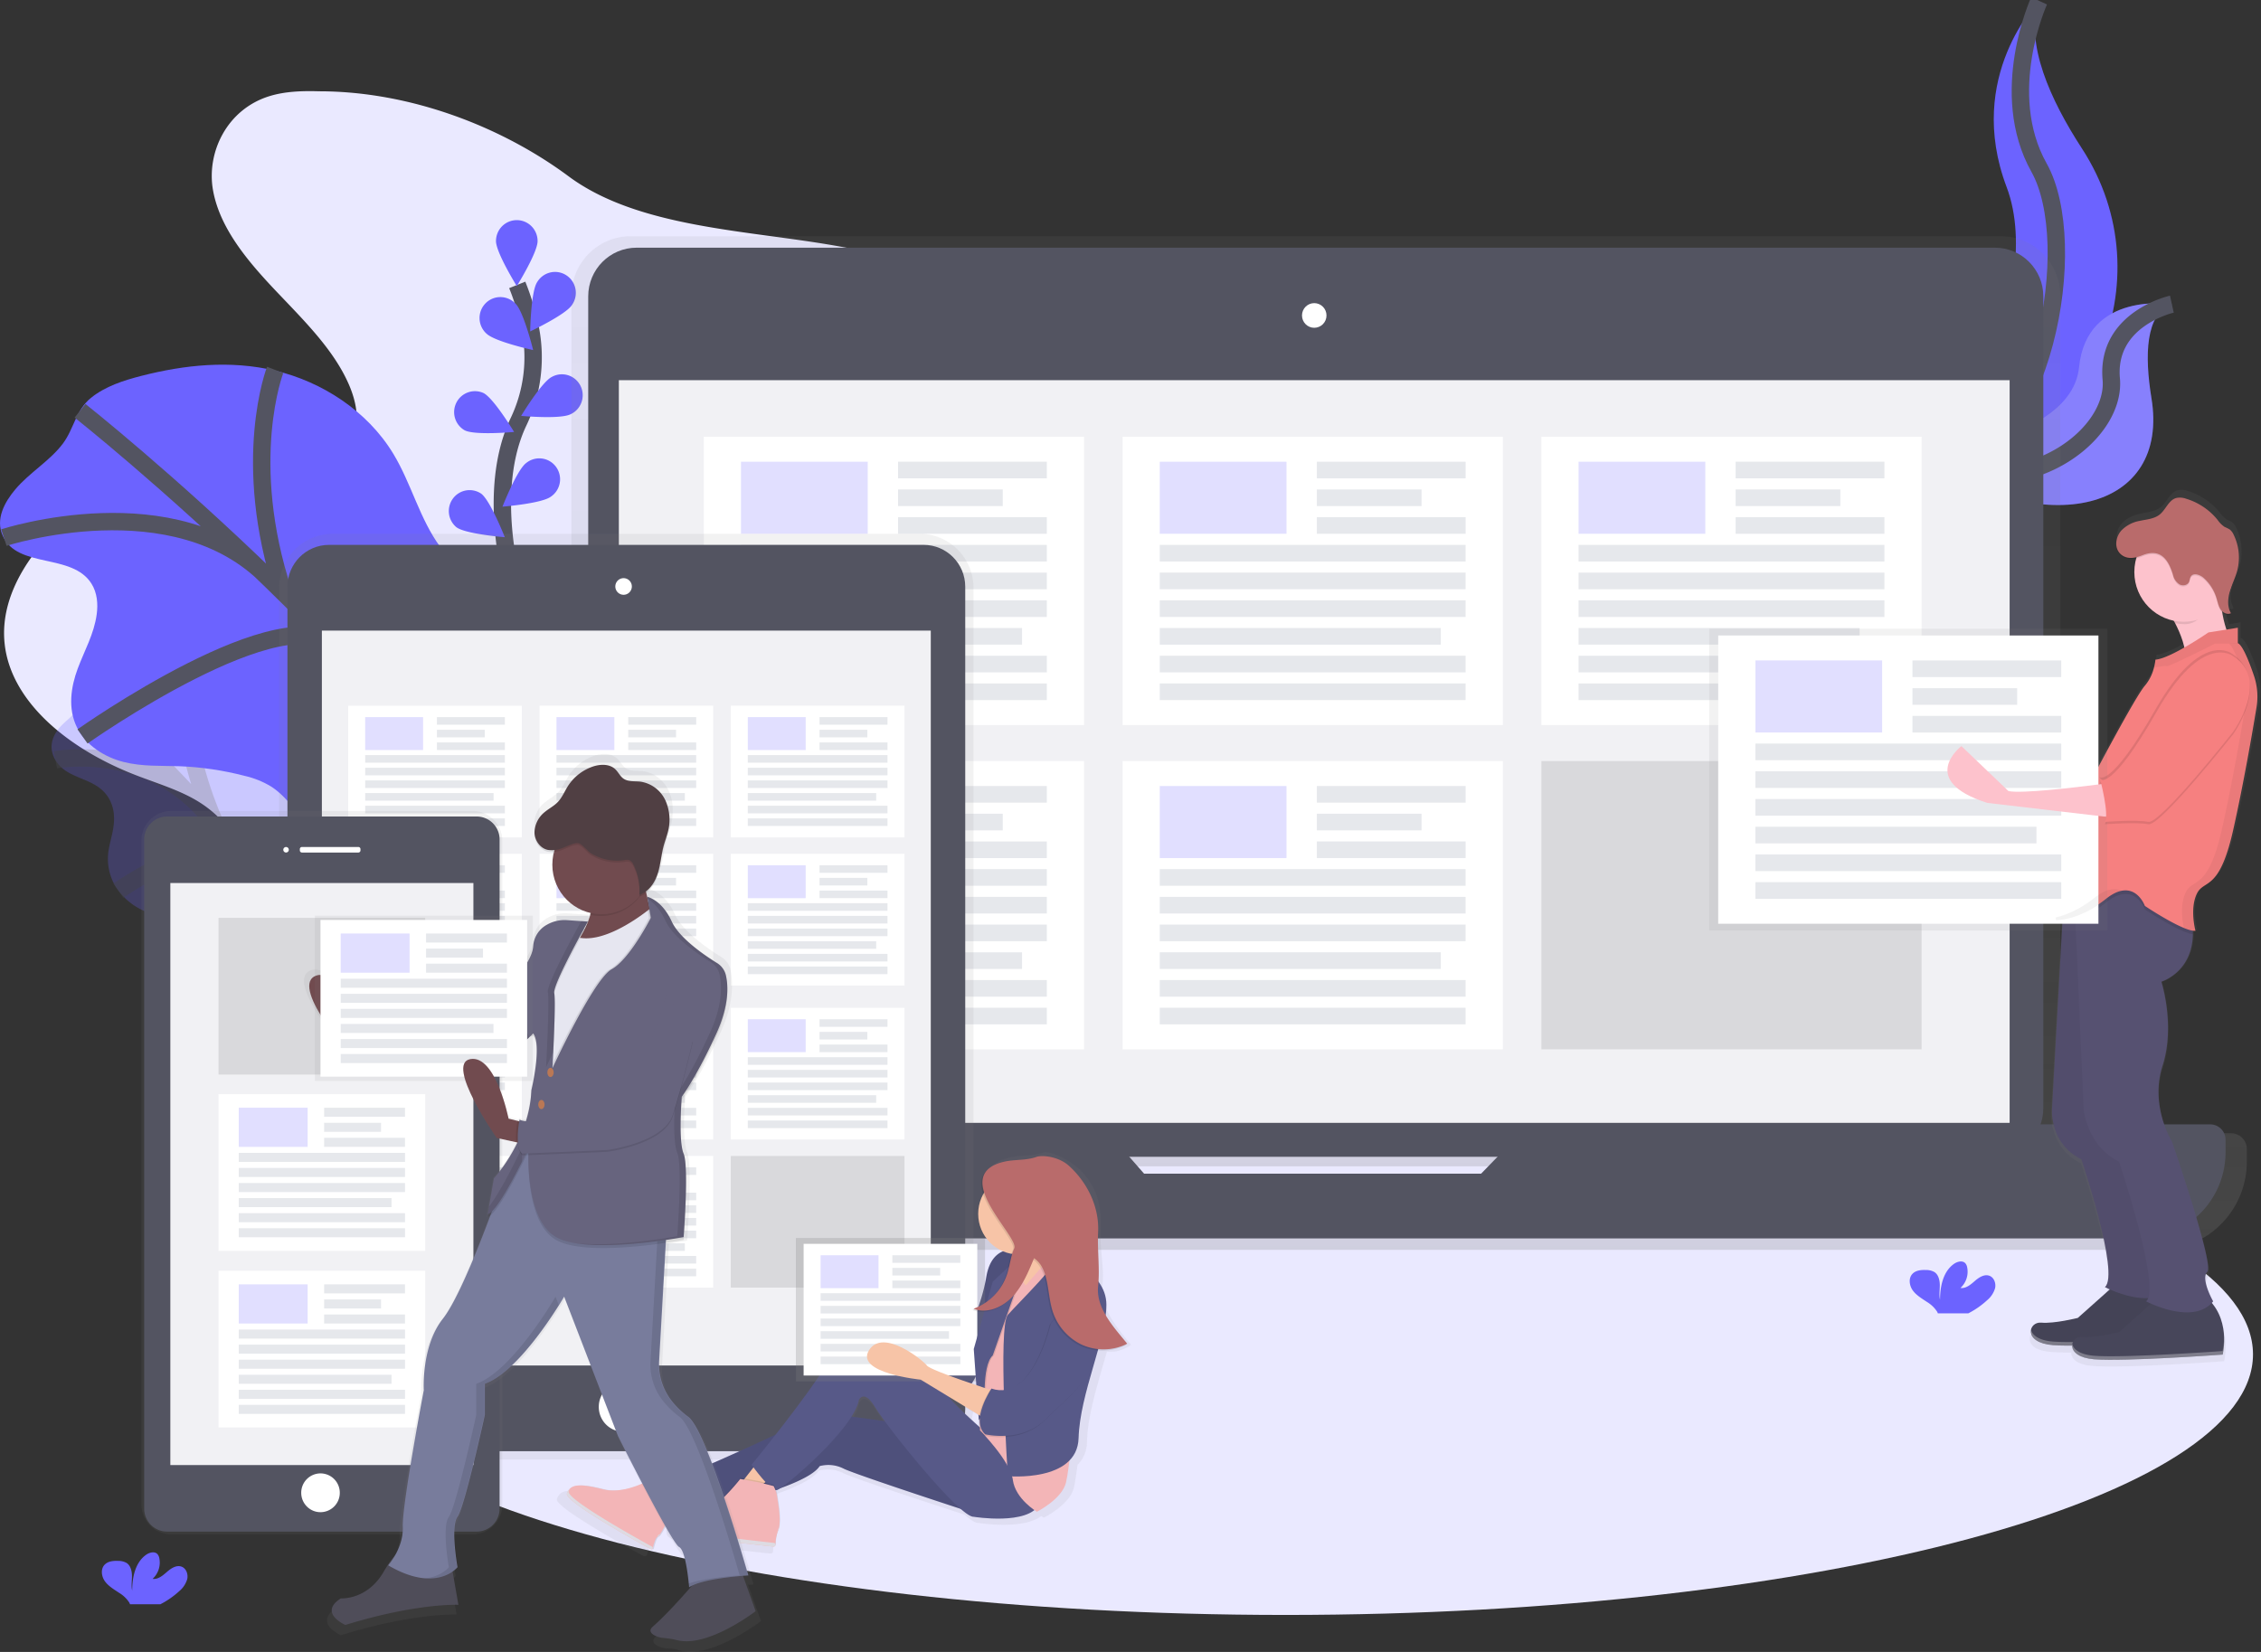 <svg width="260" height="190" viewBox="0 0 260 190" fill="none"><rect x="0" y="0" width="260" height="190" fill="#333333" stroke="none"/><g clip-path="url(#clip0)"><path d="M36.7 10.5c-1.929-.056-3.905 0-5.713.558-4.921 1.521-7.254 6.499-6.495 10.8.758 4.302 3.877 8.05 7.114 11.475 3.237 3.425 6.744 6.812 8.52 10.906.884 2.043 1.298 4.333.399 6.374-1.388 3.146-5.572 4.903-9.589 5.269-4.016.366-8.05-.347-12.08-.585-1.692-.099-3.431-.11-5.025.349-1.748.5-3.205 1.523-4.545 2.59C4.049 62.414-.142 68.122.542 74.108c.766 6.795 7.593 12.165 15.072 15.046 2.476.963 5.095 1.728 7.275 3.09 5.741 3.595 7.03 10.334 6.459 16.282-.572 5.948-2.52 11.903-1.435 17.798 1.275 6.858 6.918 13.053 14.53 15.947 6.782 2.577 15.27 2.407 21.292-1.23 2.935-1.777 5.155-4.244 7.086-6.796a54.888 54.888 0 0 0 7.045-12.275c.84-2.044 1.63-4.242 3.588-5.662 1.197-.874 2.747-1.362 4.28-1.743 4.622-1.145 9.49-1.458 14.156-2.479 4.665-1.02 9.346-2.924 11.882-6.326 3.589-4.814 1.914-10.98 1.931-16.642.028-12.916 9.356-24.477 12.799-37.068 1.124-4.114 1.543-8.666-.969-12.336-1.706-2.492-4.584-4.29-7.608-5.679-6.653-3.054-14.215-4.414-21.653-5.738-10.337-1.839-22.89-2.077-30.9-8.027-7.678-5.7-18.197-9.77-28.673-9.77z" fill="#EAE9FF"/><g opacity=".5"><path opacity=".5" d="M6.54 84.09c-.511.761-.932 1.866-.262 3.154 1.316 2.528 4.57 2.008 6.15 4.427.423.67.658 1.442.682 2.236.06 1.37-.361 2.448-.579 3.654a6.208 6.208 0 0 0 .627 4.173 7.338 7.338 0 0 0 3.35 3.007c1.224.544 2.392.683 3.564.948 1.454.336 2.87.82 4.227 1.444a8.01 8.01 0 0 1 1.804 1.06 13.196 13.196 0 0 1 1.825 1.978l5.088 6.321a18.086 18.086 0 0 0 2.154 2.369c.857.696 1.8 1.279 2.803 1.735 2.032 1.018 4.156 2.061 5.919 1.943 1.763-.118 2.988-1.83 2.153-4.222-.79-2.277-3.014-4.196-4.024-6.468-1.59-3.582.493-6.258-.84-9.845-1.277-3.447-4.858-5.758-7.145-8.906-1.642-2.239-2.555-4.843-4.034-7.195-2.153-3.37-5.358-5.947-8.373-7.252a16.16 16.16 0 0 0-8.411-1.172c-1.091.12-2.165.325-2.94.982-.823.698-.718 2.002-1.254 2.93-.615 1.066-1.787 1.67-2.483 2.7z" fill="#6C63FF"/><path opacity=".5" d="M9.734 79.244s25.474 23.962 35.746 42.619M6.375 87.39s10.18-1.99 17.225 5.994m-9.99 9.054s11.243-7.912 15.133-3.31M21.58 78.594s-1.183 6.056 3.077 15.949m16.512 7.555s-.995 3.971-8.995 1.052m.873 12.841s4.883-5.678 2.663-8.466" stroke="#535461" stroke-width="2" stroke-miterlimit="10"/></g><path d="M1.753 56.296C.557 57.719-.563 59.688.317 61.63c1.694 3.813 7.964 1.947 10.201 5.498.67 1.061.76 2.359.605 3.516-.301 2.265-1.416 4.189-2.186 6.259-.77 2.07-1.17 4.573-.084 6.759 1.045 2.115 3.249 3.451 5.383 3.983s4.272.412 6.404.482c2.532.1 5.046.473 7.5 1.112 1.078.245 2.11.663 3.057 1.237 1.089.7 1.969 1.728 2.83 2.74l7.656 8.975c1.016 1.204 2.054 2.407 3.315 3.291 1.455 1.018 3.11 1.535 4.74 2.034 3.504 1.078 7.176 2.166 10.526 1.427 3.349-.739 6.16-3.96 5.322-7.688-.796-3.55-4.39-6.068-5.6-9.546-1.914-5.481 2.811-10.565 1.392-16.142-1.358-5.349-7.382-8.107-10.731-12.635-2.393-3.244-3.335-7.303-5.426-10.754-3.02-4.983-8.282-8.283-13.521-9.537-5.24-1.254-10.51-.67-15.424.585-2.081.532-4.162 1.203-5.813 2.532-1.754 1.413-1.954 3.558-3.232 5.262-1.48 1.98-3.866 3.35-5.478 5.276z" fill="#6C63FF"/><path d="M9.205 47.246s40.59 32.134 54.248 60.08M.447 61.83s19.706-6.414 30.512 4.733M9.49 84.699S32.961 68.09 38.894 74.568M31.64 42.547s-4.045 10.444.957 25.625m28.719 7.547s-3.065 6.915-17.2 4.496m-2.227 21.117s10.877-10.947 7.552-14.924" stroke="#535461" stroke-width="2" stroke-miterlimit="10"/><path d="M147.838 185.746c61.437 0 111.242-13.419 111.242-29.973 0-16.553-49.805-29.972-111.242-29.972-61.438 0-111.242 13.419-111.242 29.972 0 16.554 49.804 29.973 111.242 29.973z" fill="#EAE9FF"/><path d="M234.482.098s-8.572 8.624-3.732 21.422c4.839 12.799-8.297 34.082-8.297 34.082s.141-.022.402-.068c17.605-3.129 26.354-23.387 16.564-38.438-3.638-5.594-6.626-12.155-4.937-16.998z" fill="#6C63FF"/><path d="M234.482.098s-4.84 10.571 0 19.196c4.839 8.624.83 32.83-12.029 36.308" stroke="#535461" stroke-width="2" stroke-miterlimit="10"/><path d="M249.75 34.985s-9.782-1.567-10.672 7.252c-.89 8.82-18.808 10.042-18.808 10.042l.334.224c14.794 9.77 28.947 6.225 26.794-6.74-.782-4.833-.717-9.685 2.352-10.778z" fill="#6C63FF"/><path opacity=".2" d="M249.75 34.985s-9.782-1.567-10.672 7.252c-.89 8.82-18.808 10.042-18.808 10.042l.334.224c14.794 9.77 28.947 6.225 26.794-6.74-.782-4.833-.717-9.685 2.352-10.778z" fill="#F5F5F5"/><path d="M249.75 34.984s-7.593 1.685-6.969 8.622c.624 6.938-11.275 15.273-22.511 8.666M59.018 67.35s-3.172-10.832.596-18.81a17.207 17.207 0 0 0 1.375-10.734 28.91 28.91 0 0 0-1.51-5.038" stroke="#535461" stroke-width="2" stroke-miterlimit="10"/><path d="M61.82 27.725c0 1.33-2.392 5.178-2.392 5.178s-2.393-3.851-2.393-5.178c0-.638.252-1.25.7-1.702a2.385 2.385 0 0 1 3.384 0c.449.452.7 1.064.7 1.702zm3.95 7.356c-.717 1.115-4.803 3.04-4.803 3.04s.074-4.54.792-5.654a2.405 2.405 0 0 1 1.511-1.126 2.378 2.378 0 0 1 1.854.321 2.4 2.4 0 0 1 1.05 1.57 2.423 2.423 0 0 1-.404 1.85zm-.17 12.568c-1.18.597-5.672.185-5.672.185s2.342-3.88 3.519-4.477a2.38 2.38 0 0 1 2.71.26 2.403 2.403 0 0 1 .845 1.687 2.419 2.419 0 0 1-.625 1.782 2.38 2.38 0 0 1-.777.565v-.002zm-2.259 9.479c-1.062.79-5.56 1.146-5.56 1.146s1.656-4.222 2.718-5.012a2.389 2.389 0 0 1 1.81-.525 2.383 2.383 0 0 1 1.628.957 2.413 2.413 0 0 1 .433 1.846 2.416 2.416 0 0 1-1.029 1.588zm-7.388-18.75c.956.924 5.356 1.885 5.356 1.885s-1.08-4.407-2.026-5.332a2.392 2.392 0 0 0-1.725-.761 2.38 2.38 0 0 0-1.737.73 2.409 2.409 0 0 0-.675 1.769 2.42 2.42 0 0 0 .806 1.712v-.003zm-2.506 11.12c1.18.596 5.672.185 5.672.185s-2.342-3.88-3.519-4.477a2.379 2.379 0 0 0-1.782-.076 2.397 2.397 0 0 0-1.339 1.185 2.42 2.42 0 0 0-.152 1.788c.18.593.582 1.094 1.12 1.397v-.002zm-.957 11.146c1.061.789 5.559 1.145 5.559 1.145s-1.655-4.222-2.718-5.011a2.38 2.38 0 0 0-3.25.57 2.418 2.418 0 0 0 .408 3.296z" fill="#6C63FF"/><path d="M256.554 130.341h-20.356a6.864 6.864 0 0 0 .718-3.05V34.023a6.882 6.882 0 0 0-1.998-4.846 6.795 6.795 0 0 0-4.818-2.007H72.526a6.795 6.795 0 0 0-4.82 2.008 6.879 6.879 0 0 0-1.995 4.85v93.263a6.85 6.85 0 0 0 .717 3.05H45.352a1.8 1.8 0 0 0-1.274.53c-.337.34-.527.801-.527 1.282v1.461c0 2.69 1.062 5.27 2.953 7.173a10.05 10.05 0 0 0 7.128 2.97h194.657a10.05 10.05 0 0 0 7.128-2.97 10.177 10.177 0 0 0 2.953-7.173v-1.461a1.814 1.814 0 0 0-1.816-1.812zm-125.426 5.801l-1.746-1.996h43.327l-1.933 1.996h-39.648z" fill="url(#paint0_linear)"/><path d="M229.403 28.488H73.205c-3.073 0-5.564 2.507-5.564 5.6v93.361c0 3.092 2.49 5.599 5.564 5.599h156.198c3.073 0 5.565-2.507 5.565-5.599V34.087c0-3.092-2.492-5.599-5.565-5.599z" fill="#535461"/><path d="M231.094 43.728H71.164v85.419h159.93V43.729z" fill="#F1F1F4"/><path d="M151.13 37.7c.778 0 1.409-.634 1.409-1.417s-.631-1.418-1.409-1.418-1.409.635-1.409 1.418c0 .783.631 1.418 1.409 1.418z" fill="#fff"/><path d="M175.821 129.322l-5.502 5.671h-38.755l-4.966-5.671H47.735c-.467 0-.914.187-1.245.519-.33.332-.515.783-.515 1.253v1.43a9.923 9.923 0 0 0 2.89 7.013 9.817 9.817 0 0 0 6.974 2.899h190.235a9.82 9.82 0 0 0 6.966-2.903 9.945 9.945 0 0 0 2.885-7.009v-1.43c0-.47-.185-.921-.515-1.253a1.758 1.758 0 0 0-1.245-.519h-78.344z" fill="#535461"/><path d="M124.656 50.238H80.932v33.155h43.724V50.238z" fill="#fff"/><path opacity=".2" d="M99.783 53.105H85.209v8.288h14.574v-8.288z" fill="#6C63FF"/><path d="M120.379 53.105H103.27v1.914h17.109v-1.913zm-5.069 3.19h-12.04v1.913h12.04v-1.913zm5.069 3.185H103.27v1.914h17.109v-1.913zm-.001 3.19H85.209v1.913h35.169V62.67zm0 3.187H85.209v1.914h35.169v-1.914zm0 3.19H85.209v1.913h35.169v-1.913zm-2.851 3.185H85.209v1.914h32.318v-1.914zm2.851 3.188H85.209v1.913h35.169V75.42zm0 3.19H85.209v1.913h35.169v-1.914z" fill="#E6E8EC"/><path d="M172.816 50.238h-43.724v33.155h43.724V50.238z" fill="#fff"/><path opacity=".2" d="M147.939 53.105h-14.574v8.288h14.574v-8.288z" fill="#6C63FF"/><path d="M168.537 53.105h-17.109v1.914h17.109v-1.913zm-5.069 3.19h-12.04v1.913h12.04v-1.913zm5.069 3.185h-17.109v1.914h17.109v-1.913zm-.003 3.19h-35.169v1.913h35.169V62.67zm0 3.187h-35.169v1.914h35.169v-1.914zm0 3.19h-35.169v1.913h35.169v-1.913zm-2.851 3.185h-32.318v1.914h32.318v-1.914zm2.851 3.188h-35.169v1.913h35.169V75.42zm0 3.19h-35.169v1.913h35.169v-1.914z" fill="#E6E8EC"/><path d="M220.972 50.238h-43.724v33.155h43.724V50.238z" fill="#fff"/><path opacity=".2" d="M196.099 53.105h-14.574v8.288h14.574v-8.288z" fill="#6C63FF"/><path d="M216.696 53.105h-17.11v1.914h17.11v-1.913zm-5.07 3.19h-12.04v1.913h12.04v-1.913zm5.07 3.185h-17.11v1.914h17.11v-1.913zm-.001 3.19h-35.17v1.913h35.17V62.67zm0 3.187h-35.17v1.914h35.17v-1.914zm0 3.19h-35.17v1.913h35.17v-1.913zm-2.852 3.185h-32.318v1.914h32.318v-1.914zm2.852 3.188h-35.17v1.913h35.17V75.42zm0 3.19h-35.17v1.913h35.17v-1.914z" fill="#E6E8EC"/><path d="M124.656 87.535H80.932v33.155h43.724V87.535z" fill="#fff"/><path opacity=".2" d="M99.783 90.404H85.209v8.288h14.574v-8.288z" fill="#6C63FF"/><path d="M120.379 90.404H103.27v1.914h17.109v-1.914zm-5.069 3.188h-12.04v1.913h12.04v-1.913zm5.069 3.188H103.27v1.913h17.109v-1.914zm-.001 3.187H85.209v1.913h35.169v-1.913zm0 3.189H85.209v1.914h35.169v-1.914zm0 3.188H85.209v1.913h35.169v-1.913zm-2.851 3.187H85.209v1.914h32.318v-1.914zm2.851 3.19H85.209v1.913h35.169v-1.913zm0 3.185H85.209v1.914h35.169v-1.914z" fill="#E6E8EC"/><path d="M172.816 87.535h-43.724v33.155h43.724V87.535z" fill="#fff"/><path opacity=".2" d="M147.939 90.404h-14.574v8.288h14.574v-8.288z" fill="#6C63FF"/><path d="M168.537 90.404h-17.109v1.914h17.109v-1.914zm-5.069 3.188h-12.04v1.913h12.04v-1.913zm5.069 3.188h-17.109v1.913h17.109v-1.914zm-.003 3.187h-35.169v1.913h35.169v-1.913zm0 3.189h-35.169v1.914h35.169v-1.914zm0 3.188h-35.169v1.913h35.169v-1.913zm-2.851 3.187h-32.318v1.914h32.318v-1.914zm2.851 3.19h-35.169v1.913h35.169v-1.913zm0 3.185h-35.169v1.914h35.169v-1.914z" fill="#E6E8EC"/><path opacity=".1" d="M220.972 87.535h-43.724v33.155h43.724V87.535z" fill="#000"/><path d="M105.756 61.395H38.293a6.148 6.148 0 0 0-4.377 1.816 6.249 6.249 0 0 0-1.815 4.399v94.052a6.25 6.25 0 0 0 1.816 4.396 6.16 6.16 0 0 0 4.373 1.815h67.463a6.157 6.157 0 0 0 4.373-1.815 6.23 6.23 0 0 0 1.816-4.396V67.609a6.228 6.228 0 0 0-3.82-5.743 6.143 6.143 0 0 0-2.366-.471z" fill="url(#paint1_linear)"/><path d="M106.211 62.67H37.839c-2.642 0-4.784 2.155-4.784 4.814V162.1c0 2.659 2.142 4.814 4.784 4.814h68.372c2.643 0 4.785-2.155 4.785-4.814V67.484c0-2.659-2.142-4.814-4.785-4.814z" fill="#535461"/><path d="M107.034 72.531h-70.02v84.524h70.02V72.531z" fill="#F1F1F4"/><path d="M71.708 68.41c.524 0 .95-.429.95-.956a.953.953 0 0 0-.95-.956.953.953 0 0 0-.95.956c0 .527.425.955.95.955zm-.001 96.274a2.86 2.86 0 0 0 2.852-2.869 2.86 2.86 0 0 0-2.852-2.87 2.86 2.86 0 0 0-2.851 2.87 2.86 2.86 0 0 0 2.851 2.869zM60.012 81.168H40.04v15.145h19.97V81.168z" fill="#fff"/><path opacity=".2" d="M48.652 82.48h-6.658v3.787h6.658V82.48z" fill="#6C63FF"/><path d="M58.058 82.48h-7.816v.874h7.816v-.873zm-2.316 1.456h-5.5v.873h5.5v-.873zm2.316 1.457h-7.816v.873h7.816v-.873zm0 1.457H41.994v.873h16.064v-.873zm0 1.455H41.994v.873h16.064v-.873zm0 1.455H41.994v.873h16.064v-.873zm-1.301 1.457H41.994v.874h14.763v-.874zm1.301 1.457H41.994v.874h16.064v-.874zm0 1.455H41.994v.874h16.064v-.874z" fill="#E6E8EC"/><path d="M82.01 81.168H62.04v15.145h19.97V81.168z" fill="#fff"/><path opacity=".2" d="M70.648 82.48H63.99v3.787h6.658V82.48z" fill="#6C63FF"/><path d="M80.058 82.48h-7.816v.874h7.816v-.873zm-2.316 1.456h-5.5v.873h5.5v-.873zm2.316 1.457h-7.816v.873h7.816v-.873zm-.003 1.457H63.99v.873h16.065v-.873zm0 1.455H63.99v.873h16.065v-.873zm0 1.455H63.99v.873h16.065v-.873zm-1.302 1.457H63.99v.874h14.763v-.874zm1.302 1.457H63.99v.874h16.065v-.874zm0 1.455H63.99v.874h16.065v-.874z" fill="#E6E8EC"/><path d="M104.008 81.168h-19.97v15.145h19.97V81.168z" fill="#fff"/><path opacity=".2" d="M92.65 82.48h-6.658v3.787h6.658V82.48z" fill="#6C63FF"/><path d="M102.056 82.48H94.24v.874h7.816v-.873zm-2.316 1.456h-5.5v.873h5.5v-.873zm2.316 1.457H94.24v.873h7.816v-.873zm0 1.457H85.992v.873h16.064v-.873zm0 1.455H85.992v.873h16.064v-.873zm0 1.455H85.992v.873h16.064v-.873zm-1.301 1.457H85.992v.874h14.763v-.874zm1.301 1.457H85.992v.874h16.064v-.874zm0 1.455H85.992v.874h16.064v-.874z" fill="#E6E8EC"/><path d="M60.012 98.205H40.04v15.145h19.97V98.205z" fill="#fff"/><path opacity=".2" d="M48.652 99.518h-6.658v3.786h6.658v-3.786z" fill="#6C63FF"/><path d="M58.058 99.518h-7.816v.873h7.816v-.873zm-2.316 1.455h-5.5v.873h5.5v-.873zm2.316 1.457h-7.816v.873h7.816v-.873zm0 1.455H41.994v.874h16.064v-.874zm0 1.457H41.994v.874h16.064v-.874zm0 1.457H41.994v.874h16.064v-.874zm-1.301 1.455H41.994v.874h14.763v-.874zm1.301 1.457H41.994v.874h16.064v-.874zm0 1.457H41.994v.874h16.064v-.874z" fill="#E6E8EC"/><path d="M82.01 98.205H62.04v15.145h19.97V98.205z" fill="#fff"/><path opacity=".2" d="M70.648 99.518H63.99v3.786h6.658v-3.786z" fill="#6C63FF"/><path d="M80.058 99.518h-7.816v.873h7.816v-.873zm-2.316 1.455h-5.5v.873h5.5v-.873zm2.316 1.457h-7.816v.873h7.816v-.873zm-.003 1.455H63.99v.874h16.065v-.874zm0 1.457H63.99v.874h16.065v-.874zm0 1.457H63.99v.874h16.065v-.874zm-1.302 1.455H63.99v.874h14.763v-.874zm1.302 1.457H63.99v.874h16.065v-.874zm0 1.457H63.99v.874h16.065v-.874z" fill="#E6E8EC"/><path d="M104.008 98.205h-19.97v15.145h19.97V98.205z" fill="#fff"/><path opacity=".2" d="M92.65 99.518h-6.658v3.786h6.658v-3.786z" fill="#6C63FF"/><path d="M102.056 99.518H94.24v.873h7.816v-.873zm-2.316 1.455h-5.5v.873h5.5v-.873zm2.316 1.457H94.24v.873h7.816v-.873zm0 1.455H85.992v.874h16.064v-.874zm0 1.457H85.992v.874h16.064v-.874zm0 1.457H85.992v.874h16.064v-.874zm-1.301 1.455H85.992v.874h14.763v-.874zm1.301 1.457H85.992v.874h16.064v-.874zm0 1.457H85.992v.874h16.064v-.874z" fill="#E6E8EC"/><path d="M60.012 115.916H40.04v15.145h19.97v-15.145z" fill="#fff"/><path opacity=".2" d="M48.652 117.229h-6.658v3.786h6.658v-3.786z" fill="#6C63FF"/><path d="M58.058 117.229h-7.816v.873h7.816v-.873zm-2.316 1.455h-5.5v.873h5.5v-.873zm2.316 1.457h-7.816v.873h7.816v-.873zm0 1.457H41.994v.873h16.064v-.873zm0 1.455H41.994v.873h16.064v-.873zm0 1.457H41.994v.874h16.064v-.874zm-1.301 1.455H41.994v.874h14.763v-.874zm1.301 1.457H41.994v.874h16.064v-.874zm0 1.455H41.994v.874h16.064v-.874z" fill="#E6E8EC"/><path d="M82.01 115.916H62.04v15.145h19.97v-15.145z" fill="#fff"/><path opacity=".2" d="M70.648 117.229H63.99v3.786h6.658v-3.786z" fill="#6C63FF"/><path d="M80.058 117.229h-7.816v.873h7.816v-.873zm-2.316 1.455h-5.5v.873h5.5v-.873zm2.316 1.457h-7.816v.873h7.816v-.873zm-.003 1.457H63.99v.873h16.065v-.873zm0 1.455H63.99v.873h16.065v-.873zm0 1.457H63.99v.874h16.065v-.874zm-1.302 1.455H63.99v.874h14.763v-.874zm1.302 1.457H63.99v.874h16.065v-.874zm0 1.455H63.99v.874h16.065v-.874z" fill="#E6E8EC"/><path d="M104.008 115.916h-19.97v15.145h19.97v-15.145z" fill="#fff"/><path opacity=".2" d="M92.65 117.229h-6.658v3.786h6.658v-3.786z" fill="#6C63FF"/><path d="M102.056 117.229H94.24v.873h7.816v-.873zm-2.316 1.455h-5.5v.873h5.5v-.873zm2.316 1.457H94.24v.873h7.816v-.873zm0 1.457H85.992v.873h16.064v-.873zm0 1.455H85.992v.873h16.064v-.873zm0 1.457H85.992v.874h16.064v-.874zm-1.301 1.455H85.992v.874h14.763v-.874zm1.301 1.457H85.992v.874h16.064v-.874zm0 1.455H85.992v.874h16.064v-.874z" fill="#E6E8EC"/><path d="M60.012 132.953H40.04v15.145h19.97v-15.145z" fill="#fff"/><path opacity=".2" d="M48.652 134.266h-6.658v3.786h6.658v-3.786z" fill="#6C63FF"/><path d="M58.058 134.266h-7.816v.873h7.816v-.873zm-2.316 1.455h-5.5v.873h5.5v-.873zm2.316 1.457h-7.816v.873h7.816v-.873zm0 1.457H41.994v.874h16.064v-.874zm0 1.455H41.994v.874h16.064v-.874zm0 1.455H41.994v.874h16.064v-.874zm-1.301 1.457H41.994v.874h14.763v-.874zm1.301 1.457H41.994v.874h16.064v-.874zm0 1.457H41.994v.874h16.064v-.874z" fill="#E6E8EC"/><path d="M82.01 132.953H62.04v15.145h19.97v-15.145z" fill="#fff"/><path opacity=".2" d="M70.648 134.266H63.99v3.786h6.658v-3.786z" fill="#6C63FF"/><path d="M80.058 134.266h-7.816v.873h7.816v-.873zm-2.316 1.455h-5.5v.873h5.5v-.873zm2.316 1.457h-7.816v.873h7.816v-.873zm-.003 1.457H63.99v.874h16.065v-.874zm0 1.455H63.99v.874h16.065v-.874zm0 1.455H63.99v.874h16.065v-.874zm-1.302 1.457H63.99v.874h14.763v-.874zm1.302 1.457H63.99v.874h16.065v-.874zm0 1.457H63.99v.874h16.065v-.874z" fill="#E6E8EC"/><path opacity=".1" d="M104.008 132.953h-19.97v15.145h19.97v-15.145z" fill="#000"/><path d="M54.333 93.273h-34.64a3.407 3.407 0 0 0-2.425 1.005 3.448 3.448 0 0 0-1.008 2.435v76.325a3.465 3.465 0 0 0 1.008 2.435 3.41 3.41 0 0 0 2.425 1.005h34.64a3.414 3.414 0 0 0 2.425-1.005 3.45 3.45 0 0 0 1.008-2.435V96.715a3.466 3.466 0 0 0-1.007-2.436 3.423 3.423 0 0 0-2.426-1.006z" fill="url(#paint2_linear)"/><path d="M54.819 93.912h-35.61a2.64 2.64 0 0 0-2.63 2.648v76.953a2.64 2.64 0 0 0 2.63 2.648h35.61a2.64 2.64 0 0 0 2.632-2.648V96.56a2.64 2.64 0 0 0-2.632-2.648z" fill="#535461"/><path d="M54.439 101.562H19.588v66.945h34.85v-66.945z" fill="#F1F1F4"/><path d="M32.894 98.055a.317.317 0 0 0 .316-.317.317.317 0 0 0-.316-.318.317.317 0 0 0-.316.318c0 .175.141.317.316.317zm8.318-.637H34.72a.24.24 0 0 0-.24.24v.157c0 .133.108.24.24.24h6.492a.24.24 0 0 0 .24-.24v-.156a.24.24 0 0 0-.24-.241zm-4.356 76.509a2.224 2.224 0 0 0 2.218-2.231 2.224 2.224 0 0 0-2.218-2.231 2.224 2.224 0 0 0-2.217 2.231c0 1.232.993 2.231 2.217 2.231z" fill="#fff"/><path opacity=".1" d="M48.896 105.57H25.131v18.022h23.765V105.57z" fill="#000"/><path d="M48.896 125.846H25.131v18.021h23.765v-18.021z" fill="#fff"/><path opacity=".2" d="M35.378 127.404h-7.921v4.506h7.92v-4.506z" fill="#6C63FF"/><path d="M46.57 127.404h-9.298v1.04h9.298v-1.04zm-2.753 1.733h-6.545v1.04h6.545v-1.04zm2.753 1.732h-9.298v1.04h9.298v-1.04zm.004 1.733H27.457v1.039h19.117v-1.039zm0 1.734H27.457v1.04h19.117v-1.04zm0 1.732H27.457v1.04h19.117v-1.04zm-1.55 1.733H27.457v1.04h17.567v-1.04zm1.55 1.734H27.457v1.04h19.117v-1.04zm0 1.733H27.457v1.039h19.117v-1.039z" fill="#E6E8EC"/><path d="M48.896 146.16H25.131v18.022h23.765V146.16z" fill="#fff"/><path opacity=".2" d="M35.378 147.721h-7.921v4.506h7.92v-4.506z" fill="#6C63FF"/><path d="M46.57 147.721h-9.298v1.04h9.298v-1.04zm-2.753 1.732h-6.545v1.04h6.545v-1.04zm2.753 1.733h-9.298v1.039h9.298v-1.039zm.004 1.734H27.457v1.04h19.117v-1.04zm0 1.732H27.457v1.04h19.117v-1.04zm0 1.735H27.457v1.04h19.117v-1.04zm-1.55 1.732H27.457v1.04h17.567v-1.04zm1.55 1.731H27.457v1.039h19.117v-1.039zm0 1.732H27.457v1.04h19.117v-1.04z" fill="#E6E8EC"/><path d="M130.06 154.673c-1.608-1.961-3.555-4.217-3.282-6.828.22-2.116-.309-4.071-.204-6.191.149-3.014-.457-5.375-2.614-7.308-1.261-1.129-3.369-2.017-3.996-1.791-1.244.448-2.6.277-3.88.578-.971.24-1.619.58-2.019 1.02-.806.722-.821 1.748-.452 2.843a4.82 4.82 0 0 0 .724 5.607 4.79 4.79 0 0 0 1.639 1.133c-.897.375-1.674 1.244-1.973 3.006a20.666 20.666 0 0 1-.957 3.553c-.19.091-.385.171-.584.241.043.016.089.028.134.045-.093.036-.189.073-.282.106.172.067.35.119.531.154a20.462 20.462 0 0 1-2.608 4.783s-2.708.602-3.76-.45c0 0 .172.202.404.505-1.031-.43-2.72-1.131-4.165-1.709-1.048-.418-1.318 0-1.304.583-.257.03-.506.112-.732.241a7.04 7.04 0 0 0-.971-.525c-.603-.149-2.558-1.204-4.514 2.407-1.14 2.101-4.067 5.933-6.304 8.771-4.366 2.02-10.048 4.574-12.158 5.221h-1.35a18.916 18.916 0 0 0-.3-.481l-.106.069-.045-.069s-2.658 1.851-5.357 1.865a5.028 5.028 0 0 1-1.138-.149c-1.242-.315-2.115-.455-2.74-.443-.739-.012-1.157.164-1.418.496a1.301 1.301 0 0 0-.172.289 2.668 2.668 0 0 0-.067.166.34.34 0 0 0 .083.284c.036.052.075.102.118.149l.074.082c.534.501 1.113.951 1.73 1.345.222.152.456.306.703.465l.466.298.416.263.168.103.186.116.333.204.199.121.373.224.301.18c.79.482 1.58.925 2.287 1.327l.498.281.048.027.318.178.553.308.38.209.177.099.191.103.039.022.33.181a.485.485 0 0 0 .385-.106c.096-.409.33-1.286.579-1.353.249-.067 1.335-1.983 1.643-3.259h2.936c.577-.049 1.15-.137 1.715-.263-.758.544-1.51.886-2.093.739-1.235-.308-2.404.448-2.522 1.204l-.014.046v.346c0 .015 0 .041.014.06.015.02 0 .027 0 .039a.75.75 0 0 0 .031.077v.019a.759.759 0 0 0 .055.092l.024.031.048.06.034.034.055.053.04.034.065.048.048.031.079.046.052.029.098.045.05.022c.053.022.108.043.168.063.06.019.206.062.333.093l.126.032.185.043.098.022.402.082.196.036.16.029.368.065.718.117.634.097.825.118.182.024.297.041.426.057.292.039.753.096.24.029.478.058c.624.075 1.23.147 1.785.209l.643.073.326.036.138.014.39.043.218.024.265.029.376.039h.04l.24.024c.03.003.06 0 .089-.01a.213.213 0 0 0 .13-.117.215.215 0 0 0 .02-.087v-.024a.219.219 0 0 0 .036-.116c.006-.36.051-.718.134-1.069l.055-.183.024-.069c.026-.075.052-.15.084-.227a1.56 1.56 0 0 0 .055-.166l.014-.053c0-.029.014-.06.022-.091.303-1.04-.063-2.978-.168-3.738a4.058 4.058 0 0 0-.165-.722c.02.002.038.002.057 0 .156-.059.303-.14.436-.241 2.218-.797 4.09-1.707 4.682-2.619a4.03 4.03 0 0 1 2.87.301c1.149.575 9.84 3.428 13.888 4.747.717.63 1.296.999 1.61.962 0 0 5.15.838 7.222-.799.184.128.299.198.299.198s3.01-1.505 3.462-3.459c.146-.633.277-1.57.411-2.605a3.792 3.792 0 0 0 1.093-2.662c.094-3.285 1.359-7.038 2.297-10.381 1.139.089 1.579-.126 2.632-.646l-.046-.06.182-.077zm-17.253 4.92l-.574-.195c.194-.261.362-.542.5-.837l.074 1.032zm-3.239 1.382l3.487 2.106.032.429c-.043.326-.033.656.028.979-1.536-1.374-3.335-3.042-3.545-3.514h-.002zm-1.424-3.067c-.38-.159-.696-.301-.911-.418l.808.05c.048.119.083.242.105.368h-.002zm-9.33 3.43s.603-1.352 1.957.903c.211.351.598.907 1.11 1.601l-3.938-.532a5.8 5.8 0 0 0 .866-1.972h.005z" fill="url(#paint3_linear)"/><path d="M107.476 155.901s-2.76-1.17-4.937-2.046c-2.177-.876-.871 2.046-.871 2.046s3.631 1.023 3.631 1.17c0 .147 3.051.291 3.051.291l-.874-1.461z" fill="#F7C4A7"/><path opacity=".05" d="M107.476 155.901s-2.76-1.17-4.937-2.046c-2.177-.876-.871 2.046-.871 2.046s3.631 1.023 3.631 1.17c0 .147 3.051.291 3.051.291l-.874-1.461z" fill="#000"/><path d="M119.235 144.358s-4.938-2.631-5.811 2.484a20.95 20.95 0 0 1-3.625 8.625s-2.614.585-3.631-.438c0 0 2.469 2.922 1.306 3.215 0 0 2.615 1.9 3.778 1.315 1.162-.585 2.033-4.53 2.468-5.553.436-1.023 2.034-9.942 5.515-9.648z" fill="#575988"/><path opacity=".1" d="M119.235 144.358s-4.938-2.631-5.811 2.484a20.95 20.95 0 0 1-3.625 8.625s-2.614.585-3.631-.438c0 0 2.469 2.922 1.306 3.215 0 0 2.615 1.9 3.778 1.315 1.162-.585 2.033-4.53 2.468-5.553.436-1.023 2.034-9.942 5.515-9.648z" fill="#000"/><path d="M116.48 142.602s3.051 3.507 3.197 6.429c.146 2.922 3.485-3.069 3.777-3.216.292-.146-2.907-5.112-3.198-6.718-.292-1.605-3.776 3.505-3.776 3.505z" fill="#F7C4A7"/><path d="M118.586 144.104l-1.924 1.752.907 3.69 2.469-2.337-.29-2.338-1.162-.767zM78.427 170.08h-3.34l1.307 3.214 3.196-.877-1.163-2.337z" fill="#F7C4A7"/><path opacity=".1" d="M75.857 169.615s-3.454 2.424-6.413 1.668c-2.96-.756-3.759-.481-4.103.503-.319.896 8.256 5.635 9.622 6.384a.155.155 0 0 0 .147.013.15.15 0 0 0 .06-.047.152.152 0 0 0 .032-.07c.093-.397.318-1.249.557-1.314.314-.084 1.746-2.773 1.675-3.834-.072-1.062-1.577-3.303-1.577-3.303z" fill="#000"/><path d="M75.715 169.615s-3.455 2.424-6.414 1.668c-2.96-.756-3.758-.481-4.103.503-.318.896 8.256 5.635 9.622 6.384a.155.155 0 0 0 .147.013.15.15 0 0 0 .061-.047.152.152 0 0 0 .031-.07c.093-.397.318-1.249.558-1.314.313-.084 1.746-2.773 1.674-3.834-.072-1.062-1.576-3.303-1.576-3.303z" fill="#F3B5B7"/><path d="M104.28 163.795l-9.732-1.315s-15.832 7.599-17.72 7.746l.435 3.37h2.905c1.162 0 12.49-2.484 14.088-4.968a3.87 3.87 0 0 1 2.76.291c1.453.722 15.398 5.262 15.398 5.262l-8.134-10.386z" fill="#575988"/><path opacity=".1" d="M104.28 163.795l-9.732-1.315s-15.832 7.599-17.72 7.746l.435 3.37h2.905c1.162 0 12.49-2.484 14.088-4.968a3.87 3.87 0 0 1 2.76.291c1.453.722 15.398 5.262 15.398 5.262l-8.134-10.386z" fill="#000"/><path d="M86.996 168.324l-1.598 2.046 1.599.876 2.325-1.752-2.326-1.17z" fill="#F7C4A7"/><path d="M114.737 165.985s-5.225-4.501-5.591-5.32c-.366-.818-8.933-6.369-9.514-6.516-.582-.146-2.47-1.169-4.357 2.338s-8.851 11.982-8.851 11.982 2.18 3.069 2.904 2.922c.725-.147 8.852-7.014 9.44-10.377 0 0 .581-1.314 1.888.876 1.306 2.191 9.732 12.714 11.33 12.568 0 0 6.246 1.023 7.552-1.462 1.306-2.484-4.801-7.011-4.801-7.011z" fill="#575988"/><path d="M113.27 142.391H91.522v16.49h21.748v-16.49z" fill="url(#paint4_linear)"/><path d="M112.381 143.062h-19.97v15.146h19.97v-15.146z" fill="#fff"/><path opacity=".2" d="M101.023 144.375h-6.658v3.786h6.658v-3.786z" fill="#6C63FF"/><path d="M110.429 144.375h-7.816v.874h7.816v-.874zm-2.316 1.455h-5.5v.874h5.5v-.874zm2.316 1.457h-7.816v.874h7.816v-.874zm.001 1.457H94.365v.874h16.065v-.874zm0 1.455H94.365v.874h16.065v-.874zm0 1.457H94.365v.874h16.065v-.874zm-1.302 1.455H94.365v.874h14.763v-.874zm1.302 1.457H94.365v.874h16.065v-.874zm0 1.457H94.365v.874h16.065v-.874z" fill="#E6E8EC"/><path d="M117.715 144.576s-1.816.804-1.961 4.165c-.146 3.36-3.35 9.06-3.35 9.06l.29 6.722s3.485 3.508 3.777 5.7c.292 2.193 2.763 3.654 2.763 3.654s2.905-1.461 3.35-3.37c.444-1.908.717-6.576 1.452-8.33.734-1.755.289-12.714.289-12.714l-2.179-3.801-1.163-1.314-3.05 3.507s-1.67-2.258-.218-3.279z" fill="#F3B5B7"/><path opacity=".1" d="M113.432 162.33s-.436-5.262.87-6.429l2.615-7.462s.945-3.579.799-3.873c-.146-.293-3.414 2.85-3.414 2.85l-2.179 7.746.581 8.184.728-1.016z" fill="#000"/><path d="M113.285 162.331s-.435-5.261.871-6.429l2.615-7.462s1.016-3.654.871-3.945c-.146-.291-3.486 2.922-3.486 2.922l-2.179 7.746.581 8.184.727-1.016z" fill="#575988"/><path d="M114.301 159.992s-7.267-2.337-7.698-2.922c-.431-.585-5.084-4.383-6.682-1.755-1.598 2.629 5.955 3.37 5.955 3.37l7.698 4.677.727-3.37z" fill="#F7C4A7"/><path opacity=".1" d="M87.309 170.357l-2.153-.39s-3.522 4.537-5.354 4.077c-1.833-.459-3.522 1.526-1.584 2.167 1.751.575 9.308 1.381 10.753 1.531a.212.212 0 0 0 .24-.207 4.681 4.681 0 0 1 .32-1.647c.388-.963 0-3.013-.108-3.793a3.786 3.786 0 0 0-.423-1.312l-1.691-.426z" fill="#000"/><path d="M87.275 170.497l-2.153-.39s-3.516 4.54-5.36 4.078c-1.845-.462-3.522 1.526-1.585 2.166 1.751.576 9.309 1.382 10.754 1.531a.211.211 0 0 0 .24-.207 4.67 4.67 0 0 1 .32-1.646c.387-.963 0-3.014-.108-3.794a3.802 3.802 0 0 0-.423-1.312l-1.685-.426z" fill="#F3B5B7"/><path opacity=".1" d="M117.57 144.285c2.567 0 4.648-2.093 4.648-4.676s-2.081-4.677-4.648-4.677c-2.567 0-4.648 2.094-4.648 4.677 0 2.583 2.081 4.676 4.648 4.676z" fill="#000"/><path d="M117.135 144.285c2.567 0 4.648-2.093 4.648-4.676s-2.081-4.677-4.648-4.677c-2.568 0-4.649 2.094-4.649 4.677 0 2.583 2.081 4.676 4.649 4.676z" fill="#F7C4A7"/><path d="M121.709 144.211s5.519 1.899 5.519 5.847c0 3.947-3.051 10.23-3.197 15.345-.145 5.115-8.133 4.383-8.133 4.383s-1.163-17.244 0-18.561c1.162-1.317 6.392-6.429 5.811-7.014z" fill="#575988"/><path opacity=".1" d="M120.691 152.395s-2.034 9.06-6.828 7.462c0 0-2.469 3.654-.718 5.261 0 0 4.213 1.023 6.971-1.754 2.759-2.778 4.787-3.806 5.223-7.176.435-3.37.718-8.037-.718-7.599-1.435.438-3.93 3.806-3.93 3.806z" fill="#000"/><path d="M120.837 152.247s-2.033 9.061-6.828 7.462c0 0-2.468 3.654-.717 5.262 0 0 4.213 1.023 6.971-1.755 2.758-2.777 4.785-3.8 5.229-7.161.445-3.36.718-8.037-.717-7.599-1.436.438-3.938 3.791-3.938 3.791z" fill="#575988"/><path d="M89.617 175.561c0 .014 0 .028-.014.04-.104.25-.184.509-.24.773.034-.115.074-.241.122-.349.062-.149.106-.305.132-.464zm-11.321.366c-.598-.198-.85-.523-.859-.865-.24.482-.09 1.011.754 1.291 1.75.575 9.31 1.381 10.753 1.531.03.004.06.001.089-.007a.229.229 0 0 0 .078-.043.218.218 0 0 0 .072-.16.215.215 0 0 0-.053-.145.207.207 0 0 0-.136-.071c-1.59-.174-8.97-.966-10.698-1.531zm-12.901-4.4a1.84 1.84 0 0 1 .141-.31 1.42 1.42 0 0 0-.342.568c-.318.895 8.256 5.632 9.622 6.383a.16.16 0 0 0 .207-.034.16.16 0 0 0 .032-.069.16.16 0 0 0-.076-.176c-1.517-.833-9.9-5.476-9.584-6.362zm10.41 4.967c-.077.021-.154.122-.223.267h.024c.062-.017.172-.142.306-.337a.29.29 0 0 1-.108.07z" fill="#DDDBE2"/><path opacity=".1" d="M116.489 143.724c-.409.907-.495 1.925-.797 2.888a6.351 6.351 0 0 1-1.471 2.487 6.302 6.302 0 0 1-2.416 1.571c1.509.607 3.289-.134 4.457-1.362 1.167-1.228 1.849-2.862 2.504-4.451 1.694 1.146 1.488 3.78 2.055 5.83a6.495 6.495 0 0 0 1.267 2.431 6.424 6.424 0 0 0 2.154 1.683 6.092 6.092 0 0 0 5.239-.106c-1.552-1.906-3.763-4.52-3.5-7.057.213-2.056-1.253-3.625-1.15-5.686.143-2.927-.957-4.407-3.05-6.285-1.218-1.097.698-2.647-.871-2.192-.617.178-1.268-.482-1.873-.268-1.197.434-2.51.27-3.744.561-6.419 1.512 1.789 8.629 1.196 9.956z" fill="#000"/><path d="M116.633 143.579c-.409.907-.495 1.925-.796 2.888a6.353 6.353 0 0 1-1.472 2.487 6.294 6.294 0 0 1-2.416 1.571c1.51.607 3.29-.134 4.457-1.362 1.168-1.228 1.849-2.862 2.505-4.451 1.694 1.146 1.488 3.779 2.055 5.83a6.44 6.44 0 0 0 3.421 4.114 6.084 6.084 0 0 0 5.239-.106c-1.553-1.906-3.617-4.092-3.349-6.619.213-2.056-.106-4.167 0-6.227.143-2.927-1.28-5.746-3.364-7.624-1.218-1.097-3.11-1.237-3.725-1.018-1.196.434-2.509.27-3.744.561-6.425 1.514 1.787 8.629 1.189 9.956z" fill="#B96B6B"/><path d="M39.193 188.08c8.373-2.593 13.315-2.378 13.315-2.378l-.686-3.917a2.97 2.97 0 0 0 .579-.512s-.86-4.754 0-5.943c.859-1.189 3.222-11.992 3.222-11.992v-3.676c4.306-1.511 9.342-10.263 9.342-10.263l6.337 16.418s6.335 12.642 7.194 13.073c.687.344 1.029 3.172 1.141 4.296l-.052.017c.026.272.038.441.038.441l.05-.034v.034c.106-.075.218-.141.335-.198-1.237 1.43-3.089 3.486-4.63 4.843-.849.749.675 1.327 1.388 1.315.406-.014.81.044 1.197.17 3.61 1.254 9.545-3.324 9.545-3.324l-1.486-4.169a32.6 32.6 0 0 1 .627-.045s-4.832-17.071-7.088-18.694a10.316 10.316 0 0 1-1.914-1.824 6.766 6.766 0 0 1-1.515-4.679l.792-14.007c1.273-.188 2.093-.344 2.093-.344s.297-3.827.288-6.764c0-1.528-.063-2.869-.288-3.394-.265-.621-.349-1.863-.354-3.11 0-1.685.14-3.264.14-3.264s1.717-2.27 4.08-7.462c1.041-2.284 1.311-4.092 1.288-5.387a7.388 7.388 0 0 0-.173-1.795 2.248 2.248 0 0 0-1.012-1.413c-1.359-.838-4.452-2.905-5.363-4.908-1.158-2.542-2.83-2.903-2.897-2.917l-.103-.448a4.206 4.206 0 0 0 1.344-2.051c.35-1.083.421-2.239.718-3.339.144-.53.342-1.042.478-1.571a6.242 6.242 0 0 0 .194-1.632 5.082 5.082 0 0 0-.478-2.323c-.555-1.148-1.66-2.05-2.919-2.2-.694-.082-1.461.038-2.03-.368-.393-.282-.599-.761-.958-1.096-.682-.65-1.772-.616-2.66-.313a5.673 5.673 0 0 0-2.91 2.28c-.413.64-.702 1.374-1.234 1.925-.447.46-1.033.754-1.526 1.163a3.126 3.126 0 0 0-1.196 2.407v.216c.024.93.668 1.854 1.572 2.042.237.044.479.05.718.02a5.87 5.87 0 0 0 .626 4.527 5.799 5.799 0 0 0 3.678 2.684l-.049.24h.05a8.344 8.344 0 0 1-.387 1.098h-.07l.175-.313-2.464-.171a4.105 4.105 0 0 0-2.086.393c-.85.414-1.777 1.203-1.892 2.695-.215 2.797-5.478 7.01-5.478 7.01-1.826 2.917-13.747 3.456-13.747 3.456s.053.068.077.104l-.24-.046-.901-.166s-2.792-8.319-5.476-6.807c-2.684 1.512 4.617 9.724 4.617 9.724l2.11.142.213.015a13.089 13.089 0 0 1-.333 1.596c-.028.106-.05.173-.055.19 0 0 5.55-.645 10.266-.542h.425l.302-.014c.24 2.607 3.933 7.905 3.933 7.905l2.28.481.172.036a19.174 19.174 0 0 1-2.775 4.234l-.751 4.215.06-.015-.06.34a.82.82 0 0 0 .347-.183c-1.472 3.928-3.912 10.042-5.608 12.175-2.577 3.242-2.256 8.424-2.256 8.424s-2.576 13.615-2.469 16.099a6.433 6.433 0 0 1-.93 3.401c-.506.584-.95 1.218-1.326 1.894-1.933 3.351-5.047 3.129-5.047 3.129-2.685 1.738.526 3.144.526 3.144zm16.586-65.903l.277-.11.065-.027.265-.115.046-.022.239-.111.053-.024.253-.127.06-.032.24-.127h.018l.24-.14.057-.034.24-.139.038-.024.208-.128.047-.029.223-.142.05-.033.206-.138.02-.012.21-.146.047-.034.202-.145.03-.021.178-.13.038-.029.184-.142.038-.029.168-.132h.014l.17-.138.036-.029.16-.132.015-.012.143-.123.024-.021.141-.123.022-.019.129-.118.124-.113.017-.017.24-.241.349-.029c.296.388.413 1.074.425 1.861-.033 2.019-.64 4.513-.64 4.513a14.15 14.15 0 0 1-.637 3.644 2.119 2.119 0 0 1-.758-.185s-.015.077-.036.207l-.206-.053-1.046-.262s-.868-4.449-2.626-6.288z" fill="url(#paint5_linear)"/><path d="M84.9 179.727l1.993 5.586s-5.457 4.213-9.002 3.341a9.84 9.84 0 0 0-1.627-.264c-.734-.056-1.998-.593-1.218-1.279 2.517-2.214 5.871-6.328 5.871-6.328l3.983-1.056zm-33.129-.527l.943 5.38s-4.823-.212-13 2.32c0 0-3.146-1.372-.524-3.059 0 0 3.04.212 4.928-3.06 1.888-3.271 3.04-2.847 3.04-2.847l4.613 1.266z" fill="#4F4D59"/><path d="M76.723 140.169l-.923 16.368a6.798 6.798 0 0 0 1.605 4.788 9.883 9.883 0 0 0 1.732 1.624c2.201 1.582 6.919 18.248 6.919 18.248s-5.347.316-6.814 1.372c0 0-.313-4.219-1.153-4.641-.84-.421-7.023-12.757-7.023-12.757l-6.19-16.036s-4.928 8.545-9.121 10.021v3.586s-2.306 10.548-3.146 11.708c-.84 1.16 0 5.801 0 5.801s-2.412 3.06-7.966-.212c0 0 1.782-2.005 1.674-4.431-.108-2.426 2.416-15.713 2.416-15.713s-.313-5.055 2.201-8.227c2.515-3.173 6.699-15.295 6.699-15.295l2.885-6.246 16.205 10.042z" fill="#787C9C"/><path opacity=".1" d="M85.059 181.203s-4.718-16.666-6.918-18.248a9.999 9.999 0 0 1-1.821-1.73 6.723 6.723 0 0 1-1.514-4.68l.923-16.368-15.461-9.589.21-.455 16.194 10.042-.924 16.368a6.72 6.72 0 0 0 1.514 4.679 10.007 10.007 0 0 0 1.821 1.731c2.2 1.581 6.919 18.248 6.919 18.248s-5.347.315-6.814 1.372c0 0-.012-.164-.038-.431 2.062-.71 5.909-.939 5.909-.939zm-33.442-.943s-.84-4.64 0-5.801c.84-1.16 3.146-11.707 3.146-11.707v-3.587c4.194-1.478 9.122-10.02 9.122-10.02l.366.95c-1.421 2.268-5.213 7.898-8.543 9.07v3.587s-2.306 10.547-3.146 11.707c-.84 1.161 0 5.801 0 5.801s-1.17 1.481-3.753 1.281c1.925-.166 2.808-1.281 2.808-1.281z" fill="#000"/><path d="M40.658 121.815l2.06.138 1.086.072v-2.648l-1.435-.26-.883-.161s-2.725-8.121-5.347-6.646c-2.622 1.476 4.52 9.505 4.52 9.505zm33.025-21.727s1.364 5.274 1.782 8.545c.42 3.271-9.748.633-9.748.633s3.878-4.747 1.674-7.279l6.292-1.899z" fill="#714B4F"/><path d="M62.676 122.028l-.21 2.005 3.248-.212 3.249-2.848 3.249-9.178 2.1-3.266 1.572-2.005-.63-2.426s-.287.24-.772.625c-1.596 1.23-5.342 3.784-8.079 3.079a3.258 3.258 0 0 1-.373-.118l-4.089 7.067.735 7.277z" fill="#E6E6F0"/><path opacity=".1" d="M74.417 103.475s1.675.315 2.83 2.847c.888 1.947 3.88 3.955 5.218 4.781a2.254 2.254 0 0 1 1.014 1.422c.27 1.204.373 3.442-1.096 6.668-2.306 5.054-3.983 7.279-3.983 7.279s-.418 5.054.21 6.539c.63 1.486 0 9.6 0 9.6s-11.004 2.108-14.676 0c-3.672-2.109-3.146-10.252-3.146-10.252s-3.46 7.39-4.71 7.602l.717-4.114s4.089-4.431 4.307-10.126c0 0 1.258-5.168.21-6.54 0 0-17.717 1.478-18.765.211 0 0 11.636-.527 13.418-3.369 0 0 5.137-4.114 5.347-6.856a3.03 3.03 0 0 1 1.572-2.484 4.087 4.087 0 0 1 2.35-.527l2.367.164s-4.086 7.264-3.868 8.227c.218.963-.21 8.649-.21 8.649s4.717-10.233 6.813-11.393c2.096-1.16 4.5-5.921 4.5-5.921l-.419-2.407z" fill="#000"/><path opacity=".1" d="M62.676 122.028l-.21 2.005 3.248-.212 3.249-2.848 3.249-9.178 2.1-3.266 1.572-2.005-.63-2.426s-.287.24-.772.625l.143.833s-2.411 4.764-4.507 5.924c-2.095 1.16-6.813 11.393-6.813 11.393s.419-7.703.21-8.649c-.143-.645 1.694-4.2 2.888-6.422a3.258 3.258 0 0 1-.373-.118l-4.089 7.067.735 7.277zm-19.956-.073l1.087.072v-2.648l-1.436-.26c.505.674.488 1.844.35 2.836z" fill="#000"/><path d="M74.417 103.146s1.675.316 2.83 2.848c.888 1.947 3.88 3.955 5.218 4.78a2.247 2.247 0 0 1 1.014 1.423c.27 1.203.373 3.442-1.096 6.667-2.306 5.055-3.983 7.279-3.983 7.279s-.418 5.055.21 6.54c.63 1.485 0 9.6 0 9.6s-11.004 2.108-14.676 0c-3.672-2.109-3.146-10.233-3.146-10.233s-3.46 7.383-4.71 7.592l.717-4.114s4.089-4.431 4.307-10.126c0 0 1.258-5.168.21-6.54 0 0-4.088 4.431-8.7 4.333-4.613-.099-10.065.527-10.065.527s1.048-3.37 0-4.641c0 0 11.636-.527 13.418-3.37 0 0 5.137-4.113 5.347-6.855a3.05 3.05 0 0 1 .465-1.453 3.024 3.024 0 0 1 1.11-1.041 4.087 4.087 0 0 1 2.349-.527l2.368.164s-4.089 7.274-3.87 8.222c.217.949-.211 8.649-.211 8.649s4.717-10.233 6.813-11.393c2.096-1.16 4.507-5.923 4.507-5.923l-.419-2.408" fill="#67647E"/><path opacity=".1" d="M76.724 114.221s-2.517 8.545-3.983 9.599c-1.467 1.054-10.378 6.434-13 5.168 0 0-.63 3.165.313 3.902 0 0 9.775-.385 9.854-.422 0 0 6.395-.844 7.443-4.007 1.047-3.163 2.306-8.545 2.306-8.545l-2.933-5.695z" fill="#000"/><path d="M63.306 123.875c.202 0 .366-.236.366-.528 0-.291-.164-.527-.366-.527-.203 0-.366.236-.366.527 0 .292.163.528.366.528zm-1.049 3.691c.202 0 .366-.236.366-.527 0-.291-.164-.527-.366-.527-.203 0-.366.236-.366.527 0 .291.163.527.366.527z" fill="#BA7855"/><path opacity=".1" d="M77.878 142.175s.629-8.122 0-9.6c-.63-1.478-.21-6.54-.21-6.54s1.674-2.214 3.982-7.279c1.47-3.225 1.364-5.464 1.096-6.667a2.251 2.251 0 0 0-1.017-1.423c-1.337-.825-4.33-2.833-5.215-4.78-.65-1.427-1.466-2.152-2.057-2.511l-.04-.24s1.674.315 2.83 2.847c.887 1.948 3.88 3.955 5.214 4.781a2.235 2.235 0 0 1 1.017 1.422c.27 1.204.373 3.442-1.096 6.668-2.306 5.055-3.983 7.279-3.983 7.279s-.418 5.054.21 6.54c.63 1.485 0 9.599 0 9.599s-7.863 1.507-12.513.7c4.698.561 11.782-.796 11.782-.796zm-14.144-27.953c.143.649 0 4.472-.118 6.811-.507 1.043-.825 1.731-.825 1.731s.419-7.702.21-8.648c-.198-.903 3.484-7.522 3.85-8.184l.763.053s-4.098 7.288-3.88 8.237zm-11.857 8.861c4.612.106 8.7-4.333 8.7-4.333.124.172.214.367.266.573-1.196 1.134-4.545 3.943-8.232 3.851-4.612-.106-10.064.527-10.064.527l.055-.19a82.791 82.791 0 0 1 9.275-.428zm8.176 8.86s-.043.66-.019 1.649c-1.09 2.167-3.076 5.902-3.964 6.051l.156-.866c1.526-1.928 3.828-6.834 3.828-6.834z" fill="#000"/><path d="M61.266 105.322H36.207v19.001h25.06v-19.001z" fill="url(#paint6_linear)"/><path d="M60.619 105.811H36.853v18.021H60.62v-18.021z" fill="#fff"/><path opacity=".2" d="M47.1 107.371h-7.92v4.506h7.92v-4.506z" fill="#6C63FF"/><path d="M58.293 107.371h-9.299v1.04h9.299v-1.04zm-2.753 1.733h-6.546v1.039h6.545v-1.039zm2.753 1.734h-9.299v1.04h9.299v-1.04zm.004 1.732H39.18v1.04h19.117v-1.04zm0 1.735H39.18v1.04h19.117v-1.04zm0 1.728H39.18v1.04h19.117v-1.04zm-1.551 1.735H39.18v1.039h17.566v-1.039zm1.551 1.732H39.18v1.04h19.117v-1.04zm0 1.732H39.18v1.04h19.117v-1.04z" fill="#E6E8EC"/><path d="M57.12 130.888l2.226.482 1.756.363-.942-2.647-.656-.167-1.021-.255s-1.467-7.377-4.402-6.848c-2.936.53 3.038 9.072 3.038 9.072z" fill="#714B4F"/><path opacity=".1" d="M59.346 131.361l1.756.373-.943-2.648-.655-.166c-.147.805-.2 1.624-.158 2.441z" fill="#000"/><path d="M76.724 114.012s-2.517 8.545-3.983 9.599c-1.467 1.054-10.378 6.434-13 5.168 0 0-.63 3.165.313 3.902 0 0 9.775-.385 9.854-.421 0 0 6.395-.845 7.443-4.008 1.047-3.163 2.306-8.545 2.306-8.545l-2.933-5.695z" fill="#67647E"/><path opacity=".1" d="M73.577 100.299s.213.825.498 2.027a5.678 5.678 0 0 1-2.639 2.509 5.626 5.626 0 0 1-3.61.379c.251-1.083.196-2.166-.54-3.026l6.29-1.889z" fill="#000"/><path d="M69.176 105.152c3.126 0 5.66-2.55 5.66-5.695 0-3.145-2.534-5.695-5.66-5.695-3.126 0-5.66 2.55-5.66 5.695 0 3.145 2.534 5.695 5.66 5.695z" fill="#714B4F"/><path opacity=".1" d="M64.26 97.889a3.014 3.014 0 0 1-1.264.077c-.882-.183-1.512-1.086-1.533-1.993a3.077 3.077 0 0 1 1.167-2.352c.479-.402 1.053-.688 1.49-1.136.52-.532.802-1.25 1.197-1.875a5.539 5.539 0 0 1 2.842-2.224c.868-.296 1.93-.33 2.598.305.342.325.543.795.926 1.07.555.396 1.306.278 1.983.358.614.095 1.195.34 1.692.715.496.374.894.866 1.157 1.432a5.403 5.403 0 0 1 .278 3.649c-.132.517-.323 1.02-.464 1.536-.295 1.073-.364 2.2-.704 3.259-.34 1.059-1.04 2.094-2.1 2.407a6.716 6.716 0 0 0-.675-3.442.984.984 0 0 0-.478-.535 1.154 1.154 0 0 0-.577 0 5.712 5.712 0 0 1-3.827-.78c-.402-.24-1.03-1.085-1.46-1.17-.543-.098-1.674.569-2.248.699z" fill="#000"/><path d="M64.26 97.676a3.012 3.012 0 0 1-1.264.077c-.882-.183-1.512-1.086-1.533-1.993a3.077 3.077 0 0 1 1.167-2.352c.479-.402 1.053-.688 1.49-1.136.52-.532.802-1.25 1.197-1.875a5.539 5.539 0 0 1 2.842-2.224c.868-.296 1.93-.33 2.598.305.342.326.543.795.926 1.07.555.396 1.306.278 1.983.358.614.095 1.195.34 1.692.715.496.374.894.866 1.157 1.432a5.403 5.403 0 0 1 .278 3.65c-.132.517-.323 1.02-.464 1.535-.295 1.073-.364 2.2-.704 3.259-.34 1.059-1.04 2.094-2.1 2.407a6.718 6.718 0 0 0-.675-3.442.984.984 0 0 0-.478-.535 1.154 1.154 0 0 0-.577 0 5.712 5.712 0 0 1-3.827-.78c-.402-.24-1.03-1.085-1.46-1.17-.543-.098-1.674.571-2.248.699z" fill="#503F43"/><path d="M20.615 183.005c.439-.36.758-.845.917-1.392.12-.553-.115-1.215-.642-1.417-.588-.227-1.217.183-1.693.599s-1.024.888-1.649.799a2.536 2.536 0 0 0 .775-2.361.993.993 0 0 0-.215-.482c-.328-.351-.919-.199-1.31.078-1.245.88-1.592 2.58-1.599 4.111-.124-.551-.02-1.127-.024-1.685-.005-.559-.158-1.204-.631-1.497a1.902 1.902 0 0 0-.957-.229c-.56-.022-1.182.036-1.565.448-.478.51-.352 1.369.062 1.925s1.04.915 1.62 1.305c.464.277.86.657 1.158 1.11.035.062.064.128.086.197h3.5a9.769 9.769 0 0 0 2.167-1.509zm207.891-33.457c.438-.36.758-.845.916-1.392.12-.553-.115-1.215-.641-1.417-.589-.227-1.218.183-1.694.599s-1.024.888-1.648.799a2.526 2.526 0 0 0 .775-2.361.992.992 0 0 0-.215-.482c-.328-.351-.919-.199-1.311.077-1.244.881-1.591 2.581-1.598 4.112-.125-.551-.019-1.127-.024-1.685-.005-.559-.158-1.204-.632-1.497a1.901 1.901 0 0 0-.957-.229c-.56-.022-1.182.036-1.564.448-.479.51-.352 1.369.062 1.925s1.041.915 1.619 1.305c.464.277.86.657 1.158 1.11.035.062.064.128.086.197h3.505a9.787 9.787 0 0 0 2.163-1.509z" fill="#6C63FF"/><path d="M259.601 77.192c-.495-1.459-1.21-3.307-1.775-3.743a.523.523 0 0 0-.112-.07h-.07v-1.803l-1.334.215a12.78 12.78 0 0 1-.479-1.996.92.92 0 0 0 1.002.202 1.714 1.714 0 0 1-.059-.113l.059-.026a2.504 2.504 0 0 1-.322-1.223c.01-.392.072-.78.184-1.155.239-.83.643-1.606.868-2.441a5.956 5.956 0 0 0 .201-1.649 6.058 6.058 0 0 0-.622-2.72 1.59 1.59 0 0 0-.478-.62 6.058 6.058 0 0 0-.579-.285 3.13 3.13 0 0 1-.842-.845 7.55 7.55 0 0 0-3.649-2.45 2.123 2.123 0 0 0-1.167-.094c-.897.24-1.223 1.36-1.95 1.947-.641.518-1.521.57-2.328.744-.806.173-1.617.517-2.167 1.143a2.373 2.373 0 0 0-.581 1.577 1.591 1.591 0 0 0 .641 1.41 2 2 0 0 0 1.701.241 5.858 5.858 0 0 0 .601 4.622 5.795 5.795 0 0 0 3.779 2.696l.156.281c.48.9.845 1.86 1.086 2.853-1.23.7-2.572 1.357-3.383 1.42a5.813 5.813 0 0 1-.177.943 5.217 5.217 0 0 1-1.065 2.106c-1.102 1.247-6.062 10.673-6.062 10.673s-.155.376-.411 1.016c-3.079.38-8.105.93-9.507.648l-5.502-5.267s-1.78 1.367-1.625 3.028l-.993-.948s-5.234 4.02 3.031 6.653l12.577 1.468c-1.196 3.637-2.316 7.871-1.969 10.175h.103c.24-.001.48-.019.717-.056l-.021.409-1.211 21.823s-.275 4.019 3.445 5.82c0 0 4.546 13.443 2.756 14.969 0 0 .213.113.572.27l-3.739 3.334s-2.756.693-4.27.553a1.093 1.093 0 0 0-1.209.819c0 .029 0 .057-.014.086v.268c0 .009 0 .06.017.089v.033a.776.776 0 0 0 .031.097l.012.028a.719.719 0 0 0 .043.094v.022c.017.031.036.06.055.091l.017.027c.022.032.047.064.074.096l.021.024c.029.034.06.065.091.097l.015.012.103.089.021.017c.038.031.081.06.124.089l.029.019c.046.029.093.058.144.084h.021l.156.077h.021l.182.072.038.015.199.065h.033l.218.058h.017l.239.048h.048l.258.038h.051l.291.029c.567.043 1.331.06 2.213.055v.142c0 .029 0 .061.017.09v.033a.714.714 0 0 0 .031.096l.012.029a.719.719 0 0 0 .043.094v.022c.017.031.036.06.055.091l.017.027c.022.032.047.064.074.096l.022.024c.028.034.059.065.091.096l.014.013.103.089.021.016c.039.032.082.061.125.089l.031.02c.045.029.093.058.143.084h.022l.155.077h.022l.182.072.038.015.199.065h.033l.218.057h.016l.24.049h.048l.258.038h.05l.292.029c3.588.277 15.014-.554 15.014-.554v-.072c.113-.537.663-3.656-1.289-5.962a2.63 2.63 0 0 0 .167-.193s-1.514-2.633-.689-3.466c.825-.833-4.131-15.246-4.131-15.246s-2.618-4.157-1.103-8.87c1.514-4.713-.139-9.84-.139-9.84s3.612-1.081 3.687-5.555v-.417c.079.012.159.016.239.015.051.003.102.003.153 0 0 0-.689-2.494.139-4.297.827-1.803 2.617-.14 4.27-7.484 1.196-5.314 2.249-11.428 2.739-14.403a7.622 7.622 0 0 0-.218-3.582zm-31.437 15.59l-1.256-1.203c.416.173.878.344 1.395.508l4.737.553c-2.115.198-4.079.304-4.876.145v-.002z" fill="url(#paint7_linear)"/><path d="M240.152 92.078s-9.744 1.362-11.775.962l-5.413-5.175s-5.144 3.95 2.978 6.535l15.158 1.77-.948-4.092z" fill="#FDC2CC"/><path opacity=".05" d="M240.152 92.078s-9.744 1.362-11.775.962l-5.413-5.175s-5.144 3.95 2.978 6.535l15.158 1.77-.948-4.092z" fill="#000"/><path d="M243.672 147.361l-4.736 4.222s-2.706.681-4.196.544c-1.491-.137-2.165 2.316 1.354 2.588 3.519.272 14.751-.544 14.751-.544s1.083-4.357-2.165-6.81h-5.008z" fill="#47465A"/><path opacity=".05" d="M243.672 147.361l-4.736 4.222s-2.706.681-4.196.544c-1.491-.137-2.165 2.316 1.354 2.588 3.519.272 14.751-.544 14.751-.544s1.083-4.357-2.165-6.81h-5.008z" fill="#000"/><path opacity=".3" d="M251.015 152.283a7.556 7.556 0 0 1-.17 1.476s-11.244.816-14.751.544c-1.691-.13-2.411-.766-2.54-1.375-.154.698.459 1.623 2.54 1.784 3.519.272 14.751-.544 14.751-.544a7.902 7.902 0 0 0 .17-1.885z" fill="#fff"/><path d="M249.221 70.155s2.978 4.221 1.894 7.081c-1.083 2.86 5.677-2.997 5.677-2.997s-2.165-3.812-1.083-7.897l-6.488 3.813z" fill="#FDC2CC"/><path d="M248.419 148.992l-4.737 4.222s-2.706.681-4.196.544c-1.491-.137-2.165 2.316 1.354 2.588 3.519.272 14.751-.544 14.751-.544s1.083-4.357-2.165-6.81h-5.007z" fill="#47465A"/><path d="M249.763 148.04c-.706.877-1.701 1.204-2.742 1.264-2.366.113-4.971-1.264-4.971-1.264 1.758-1.497-2.706-14.707-2.706-14.707-3.653-1.769-3.382-5.719-3.382-5.719l1.196-21.439.299-5.385 3.789-2.315 2.988 2.306 2.833 2.188c.184.695.302 1.407.354 2.125.327 5.004-3.603 6.181-3.603 6.181s1.624 5.038.136 9.667 1.084 8.713 1.084 8.713 4.873 14.161 4.067 14.979c-.806.819.658 3.406.658 3.406z" fill="#565171"/><path opacity=".05" d="M249.763 148.04c-.706.877-1.701 1.204-2.742 1.264-2.366.113-4.971-1.264-4.971-1.264 1.758-1.497-2.706-14.707-2.706-14.707-3.653-1.769-3.382-5.719-3.382-5.719l1.196-21.439.299-5.385 3.789-2.315 2.988 2.306 2.833 2.188c.184.695.302 1.407.354 2.125.327 5.004-3.603 6.181-3.603 6.181s1.624 5.038.136 9.667 1.084 8.713 1.084 8.713 4.873 14.161 4.067 14.979c-.806.819.658 3.406.658 3.406z" fill="#000"/><path d="M254.5 149.675c-2.301 2.859-7.712 0-7.712 0a.878.878 0 0 0 .239-.371c.993-2.715-3.349-15.696-3.349-15.696-3.654-1.769-4.067-5.991-4.067-5.991l-.957-21.82-.125-2.826 5.694-2.188 1.749-.672 5.82 4.494c.252.928.378 1.886.373 2.848-.074 4.397-3.622 5.459-3.622 5.459s1.625 5.038.137 9.667c-1.488 4.628 1.084 8.713 1.084 8.713s4.873 14.161 4.066 14.979c-.806.819.67 3.404.67 3.404z" fill="#565171"/><path opacity=".1" d="M252.165 107.451c-1.169-.169-3.538-1.587-4.756-2.357l-.76-.481s-1.218-3.404-4.467-.816a12.146 12.146 0 0 1-3.528 2.007c-.49.174-.994.302-1.508.381l.3-5.385 3.789-2.316 2.988 2.306 1.749-.671 5.82 4.494c.251.924.377 1.879.373 2.838z" fill="#000"/><path d="M259.491 81.33c-.478 2.921-1.517 8.927-2.691 14.15-1.625 7.221-3.383 5.582-4.196 7.354-.814 1.771-.137 4.222-.137 4.222-1.354.137-5.82-2.86-5.82-2.86s-1.218-3.404-4.467-.816c-3.248 2.588-5.82 2.45-5.82 2.45-.677-4.494 4.33-16.476 4.33-16.476s4.873-9.26 5.954-10.485a5.12 5.12 0 0 0 1.046-2.07c.083-.303.14-.613.172-.927 1.758-.137 6.091-3.129 6.091-3.129l3.383-.544v1.77c.039.017.076.04.11.067.557.428 1.258 2.246 1.744 3.678a7.508 7.508 0 0 1 .301 3.615z" fill="#F68080"/><path opacity=".1" d="M256.792 75.737s-3.519-2.86-8.797 6.4c-5.277 9.26-6.495 7.76-6.495 7.76s1.084 4.093.541 4.904c0 0 3.653-.272 5.007 0 1.354.272 9.744-10.343 9.744-10.343s4.339-5.998 0-8.72z" fill="#000"/><path opacity=".1" d="M256.665 75.19s-3.519-2.86-8.797 6.4c-5.277 9.26-6.495 7.76-6.495 7.76s4.196 4.63 5.548 4.904c1.351.274 9.744-10.35 9.744-10.35s4.33-5.989 0-8.714z" fill="#000"/><path opacity=".1" d="M241.923 93.916c.055-1.009-.322-2.783-.54-3.702.823-.109 1.342-.18 1.342-.18l.957 4.091-1.759-.21zm13.93-27.301l-6.496 3.813c.274.402.526.818.756 1.247.375.077.757.115 1.139.115 1.735 0 2.543-1.831 3.589-3.064-.075-.99.722-1.016 1.012-2.11z" fill="#000"/><path d="M251.118 71.514c3.139 0 5.684-2.56 5.684-5.719 0-3.158-2.545-5.719-5.684-5.719-3.14 0-5.684 2.56-5.684 5.72 0 3.158 2.544 5.718 5.684 5.718z" fill="#FDC2CC"/><path d="M242.333 72.314h-45.776v34.71h45.776v-34.71z" fill="url(#paint8_linear)"/><path d="M241.306 73.092h-43.724v33.154h43.724V73.092z" fill="#fff"/><path opacity=".2" d="M216.435 75.96h-14.574v8.288h14.574v-8.287z" fill="#6C63FF"/><path d="M237.03 75.96h-17.11v1.915h17.11V75.96zm-5.07 3.19h-12.04v1.914h12.04V79.15zm5.07 3.188h-17.11v1.913h17.11v-1.913zm.001 3.185h-35.17v1.914h35.17v-1.914zm0 3.19h-35.17v1.913h35.17v-1.913zm0 3.187h-35.17v1.914h35.17V91.9zm-2.852 3.19h-32.318v1.913h32.318V95.09zm2.852 3.187h-35.17v1.914h35.17v-1.914zm0 3.188h-35.17v1.913h35.17v-1.913z" fill="#E6E8EC"/><path opacity=".1" d="M243.927 61.17a3.878 3.878 0 0 1 2.129-1.124c.79-.171 1.656-.224 2.287-.722.718-.576 1.034-1.668 1.914-1.911.383-.078.78-.046 1.146.09a7.408 7.408 0 0 1 3.588 2.408c.22.327.5.61.826.83.194.083.384.176.569.28.203.16.362.37.464.609a5.954 5.954 0 0 1 .412 4.157c-.22.82-.618 1.581-.852 2.407-.234.825-.294 1.742.136 2.472-.416.214-.942-.056-1.196-.446-.253-.39-.34-.871-.478-1.321a5.058 5.058 0 0 0-1.467-2.294c-.426-.38-1.196-.636-1.485-.144-.115.19-.108.43-.206.628-.194.385-.754.462-1.124.24a1.735 1.735 0 0 1-.704-1.049c-.557-1.897-1.507-3.09-3.524-2.28-.751.304-1.636.508-2.358-.011-.943-.686-.759-2.044-.077-2.82z" fill="#000"/><path d="M243.927 61.033a3.878 3.878 0 0 1 2.129-1.124c.79-.17 1.656-.224 2.287-.722.718-.575 1.034-1.668 1.914-1.911.383-.078.78-.046 1.146.091a7.408 7.408 0 0 1 3.588 2.407c.22.328.5.61.826.83.194.084.384.177.569.28.203.16.362.37.464.609a5.954 5.954 0 0 1 .412 4.157c-.22.82-.618 1.581-.852 2.407-.234.825-.294 1.743.136 2.472-.416.214-.942-.055-1.196-.445-.253-.39-.34-.872-.478-1.322a5.058 5.058 0 0 0-1.467-2.294c-.426-.38-1.196-.635-1.485-.144-.115.19-.108.43-.206.628-.194.385-.754.462-1.124.24a1.735 1.735 0 0 1-.704-1.049c-.557-1.896-1.507-3.09-3.524-2.28-.751.304-1.636.509-2.358-.011-.943-.686-.759-2.041-.077-2.819z" fill="#B96B6B"/><path opacity=".05" d="M257.452 74.035H254.7s-5.413 2.723-5.547 2.588c-.091-.092-.929.065-1.46.178.083-.303.141-.614.173-.927 1.758-.137 6.09-3.129 6.09-3.129l3.383-.544v1.77c.04.016.078.038.113.064z" fill="#000"/><path opacity=".3" d="M255.751 153.918a7.537 7.537 0 0 1-.17 1.475s-11.243.816-14.75.544c-1.692-.129-2.412-.765-2.541-1.374-.153.698.459 1.622 2.541 1.784 3.519.272 14.75-.544 14.75-.544a7.902 7.902 0 0 0 .17-1.885z" fill="#fff"/><path opacity=".05" d="M240.896 103.234c-1.825 1.444-3.44 2.048-4.5 2.289 0 .101.02.202.034.298 0 0 2.572.137 5.82-2.45a4.355 4.355 0 0 1 1.74-.915c-.708-.33-1.72-.308-3.094.778zm18.369-25.516c-.478-1.444-1.196-3.25-1.744-3.678a.528.528 0 0 0-.11-.067s-1.119.038-1.084.067c.558.428 1.099 2.109 1.584 3.54a7.488 7.488 0 0 1 .294 3.611c-.478 2.922-1.516 8.928-2.691 14.151-1.624 7.222-3.383 5.582-4.196 7.354-.665 1.444-.333 3.355-.189 3.998.579.241 1.081.392 1.407.359 0 0-.677-2.451.136-4.222.813-1.772 2.572-.137 4.196-7.354 1.175-5.22 2.208-11.229 2.691-14.15a7.503 7.503 0 0 0-.294-3.609z" fill="#000"/><path d="M243.673 94.12l-1.749-.205-13.397-1.567c-8.12-2.588-2.979-6.535-2.979-6.535l5.414 5.175c1.562.315 7.687-.42 10.431-.773.823-.108 1.342-.18 1.342-.18l.938 4.084z" fill="#FDC2CC"/><path d="M256.792 75.466s-3.519-2.86-8.797 6.4c-5.277 9.26-6.495 7.76-6.495 7.76s1.084 4.092.541 4.903c0 0 3.653-.272 5.007 0 1.354.273 9.744-10.35 9.744-10.35s4.339-5.99 0-8.713z" fill="#F68080"/></g><defs><linearGradient id="paint0_linear" x1="150.953" y1="143.757" x2="150.953" y2="27.165" gradientUnits="userSpaceOnUse"><stop stop-color="gray" stop-opacity=".25"/><stop offset=".54" stop-color="gray" stop-opacity=".12"/><stop offset="1" stop-color="gray" stop-opacity=".1"/></linearGradient><linearGradient id="paint1_linear" x1="28587.9" y1="80189.3" x2="28587.9" y2="33088.8" gradientUnits="userSpaceOnUse"><stop stop-color="gray" stop-opacity=".25"/><stop offset=".54" stop-color="gray" stop-opacity=".12"/><stop offset="1" stop-color="gray" stop-opacity=".1"/></linearGradient><linearGradient id="paint2_linear" x1="8786.98" y1="65682.4" x2="8786.98" y2="36921.2" gradientUnits="userSpaceOnUse"><stop stop-color="gray" stop-opacity=".25"/><stop offset=".54" stop-color="gray" stop-opacity=".12"/><stop offset="1" stop-color="gray" stop-opacity=".1"/></linearGradient><linearGradient id="paint3_linear" x1="30583.3" y1="37251.4" x2="30583.3" y2="28275.9" gradientUnits="userSpaceOnUse"><stop stop-color="gray" stop-opacity=".25"/><stop offset=".54" stop-color="gray" stop-opacity=".12"/><stop offset="1" stop-color="gray" stop-opacity=".1"/></linearGradient><linearGradient id="paint4_linear" x1="8411.81" y1="10462.4" x2="10389" y2="10462.4" gradientUnits="userSpaceOnUse"><stop stop-color="gray" stop-opacity=".25"/><stop offset=".54" stop-color="gray" stop-opacity=".12"/><stop offset="1" stop-color="gray" stop-opacity=".1"/></linearGradient><linearGradient id="paint5_linear" x1="-26844" y1="87292.9" x2="-26844" y2="42994.3" gradientUnits="userSpaceOnUse"><stop stop-color="gray" stop-opacity=".25"/><stop offset=".54" stop-color="gray" stop-opacity=".12"/><stop offset="1" stop-color="gray" stop-opacity=".1"/></linearGradient><linearGradient id="paint6_linear" x1="5141.3" y1="9919.44" x2="5141.3" y2="8419.49" gradientUnits="userSpaceOnUse"><stop stop-color="gray" stop-opacity=".25"/><stop offset=".54" stop-color="gray" stop-opacity=".12"/><stop offset="1" stop-color="gray" stop-opacity=".1"/></linearGradient><linearGradient id="paint7_linear" x1="41564.4" y1="71509.9" x2="41564.4" y2="29214.4" gradientUnits="userSpaceOnUse"><stop stop-color="gray" stop-opacity=".25"/><stop offset=".54" stop-color="gray" stop-opacity=".12"/><stop offset="1" stop-color="gray" stop-opacity=".1"/></linearGradient><linearGradient id="paint8_linear" x1="42187.5" y1="15505.2" x2="42187.5" y2="10500.1" gradientUnits="userSpaceOnUse"><stop stop-color="gray" stop-opacity=".25"/><stop offset=".54" stop-color="gray" stop-opacity=".12"/><stop offset="1" stop-color="gray" stop-opacity=".1"/></linearGradient><clipPath id="clip0"><path fill="#fff" d="M0 0h260v190H0z"/></clipPath></defs></svg>